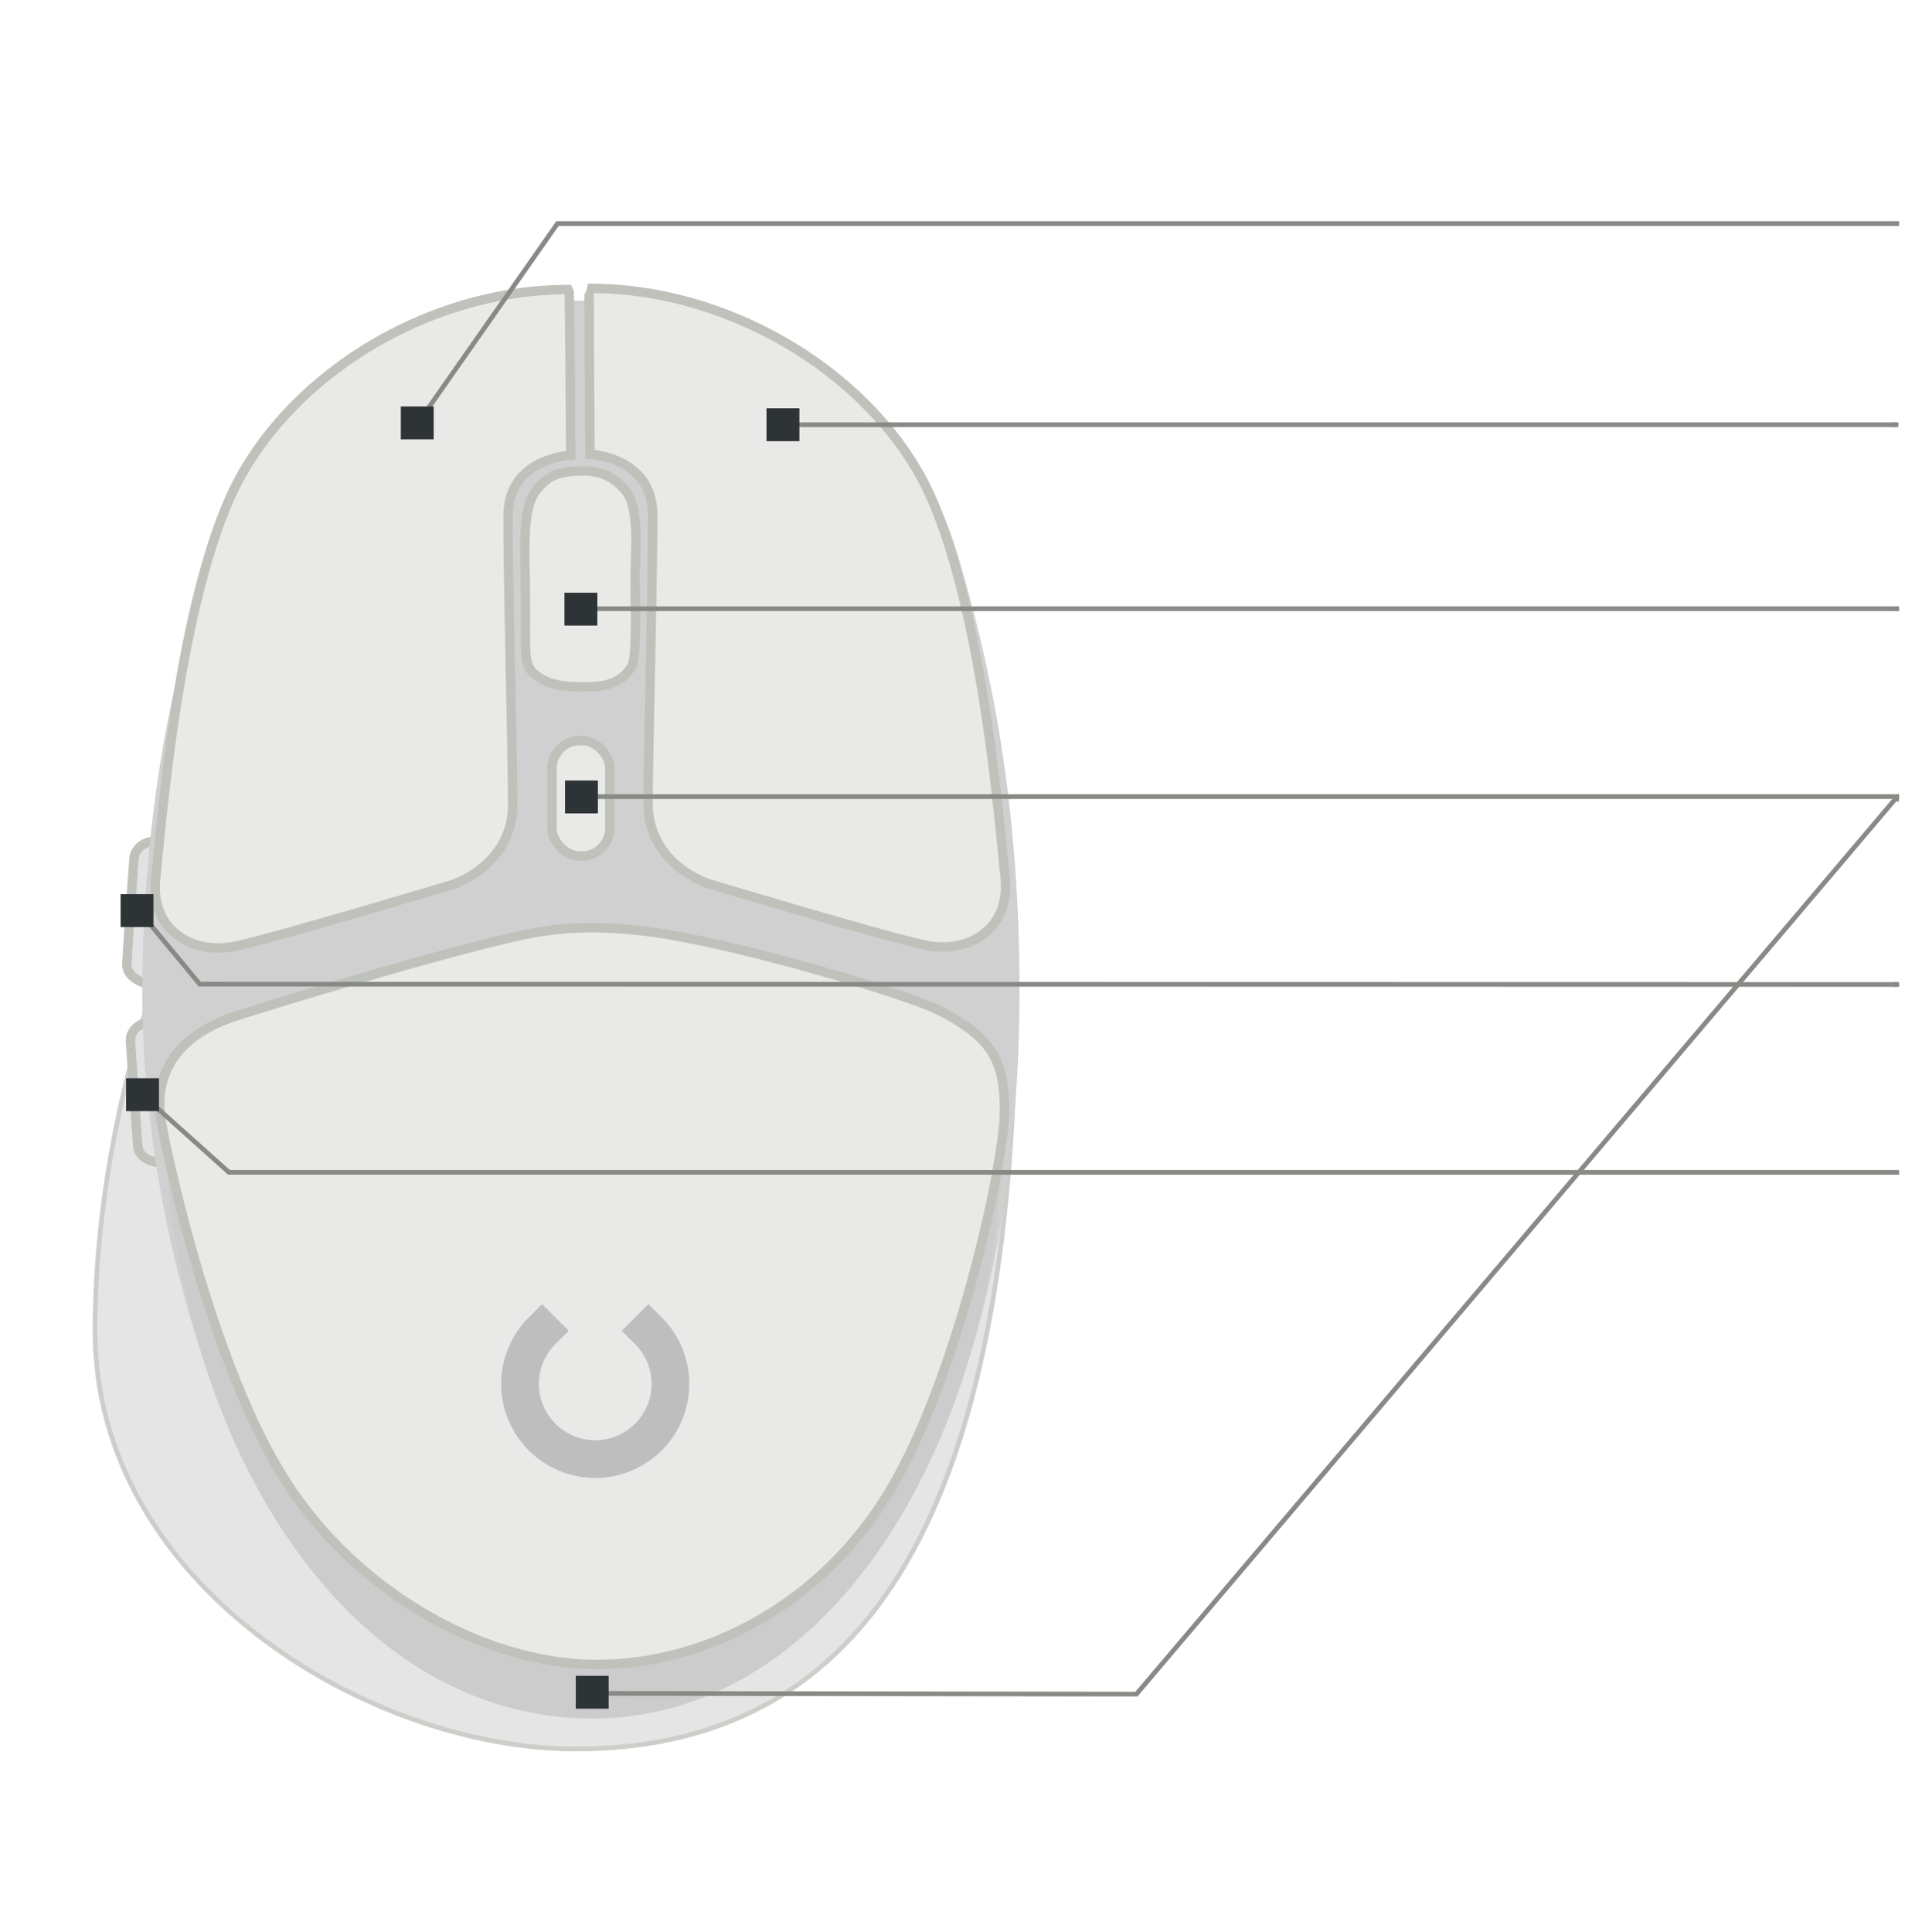 <?xml version="1.0" encoding="UTF-8" standalone="no"?>
<!-- Created with Inkscape (http://www.inkscape.org/) -->

<svg
   width="409.208"
   height="411.271"
   viewBox="0 0 409.208 411.271"
   version="1.1"
   id="svg8"
   inkscape:version="1.3.2 (091e20ef0f, 2023-11-25)"
   sodipodi:docname="logitech-g705.svg"
   xml:space="preserve"
   xmlns:inkscape="http://www.inkscape.org/namespaces/inkscape"
   xmlns:sodipodi="http://sodipodi.sourceforge.net/DTD/sodipodi-0.dtd"
   xmlns="http://www.w3.org/2000/svg"
   xmlns:svg="http://www.w3.org/2000/svg"
   xmlns:rdf="http://www.w3.org/1999/02/22-rdf-syntax-ns#"
   xmlns:cc="http://creativecommons.org/ns#"
   xmlns:dc="http://purl.org/dc/elements/1.1/"><defs
     id="defs2" /><sodipodi:namedview
     id="base"
     pagecolor="#ffffff"
     bordercolor="#666666"
     borderopacity="1.0"
     inkscape:pageopacity="0.0"
     inkscape:pageshadow="2"
     inkscape:zoom="0.99999996"
     inkscape:cx="228.00001"
     inkscape:cy="220.50001"
     inkscape:document-units="px"
     inkscape:current-layer="led0-path"
     inkscape:document-rotation="0"
     showgrid="false"
     units="px"
     borderlayer="true"
     inkscape:showpageshadow="false"
     inkscape:pagecheckerboard="false"
     showguides="true"
     inkscape:window-width="1280"
     inkscape:window-height="731"
     inkscape:window-x="0"
     inkscape:window-y="0"
     inkscape:window-maximized="1"
     fit-margin-top="20"
     fit-margin-left="20"
     fit-margin-bottom="20"
     fit-margin-right="0"
     inkscape:deskcolor="#505050"><inkscape:grid
       type="xygrid"
       id="grid956"
       originx="-68.792"
       originy="1.277"
       spacingy="1"
       spacingx="1"
       units="px"
       visible="false" /></sodipodi:namedview><g
     inkscape:groupmode="layer"
     id="Device"
     inkscape:label="Device"><path
       style="opacity:1;fill:#e5e5e5;fill-opacity:1;stroke:#cccfc9;stroke-opacity:1"
       d="M 122.463,372.371 C 78.16,372.311 20.363,337.133 20.244,283.664 c -0.119,-53.469 22.154,-98.684 22.154,-98.684 0,0 173.91,-28.035 173.854,25.297 -0.109,103.537 -26.932,162.176 -93.789,162.094 z"
       id="path2"
       sodipodi:nodetypes="cscsc"
       inkscape:label="bottom" /><path
       style="fill:#e2e2e2;stroke:#bfc2bb;stroke-width:2;stroke-dasharray:none;stroke-opacity:1;fill-opacity:1"
       d="m 31.825,217.552 c -2.089,0.222 -4.193,1.848 -4.039,4.181 0.154,2.333 1.26,18.956 1.556,22.297 0.296,3.341 4.841,3.505 4.841,3.505 z"
       id="button3"
       sodipodi:nodetypes="csscc"
       inkscape:label="button back" /><path
       style="opacity:1;fill:#e2e2e2;fill-opacity:1;stroke:#bfc2bb;stroke-width:2;stroke-dasharray:none;stroke-opacity:1"
       d="m 33.042,179.131 c -2.1,-0.067 -4.35,1.374 -4.517,3.706 -0.168,2.332 -1.353,18.95 -1.519,22.299 -0.166,3.35 4.425,4.372 4.425,4.372 z"
       id="button4"
       sodipodi:nodetypes="csscc"
       inkscape:label="button forward" /><path
       style="opacity:1;fill:#d0d0d0;fill-opacity:1"
       d="M 123.272,64.017 C 75.997,64.202 54.9,93.076 48.42,109.59 38.26,135.481 30.741,167.59 30.305,209.1 c -0.437,41.51 11.686,86.587 27.635,112.902 15.949,26.315 39.017,42.089 63.479,42.33 28.476,0.281 51.273,-11.496 69.354,-40.068 17.915,-28.31 26.651,-70.92 26.281,-116.284 -0.331,-40.64 -6.85,-68.278 -12.747,-88.516 -6.185,-21.227 -23.462,-55.673 -81.034,-55.447 z"
       id="path1"
       sodipodi:nodetypes="sszzsssss"
       inkscape:label="body" /><path
       id="led0"
       style="opacity:1;fill:#cccccc;fill-opacity:1"
       inkscape:label="leds"
       d="M 213.688 239.588 C 212.343 254.314 202.913 294.792 189.518 317.27 C 175.06 341.528 150.201 354.575 126.566 354.375 C 102.932 354.175 75.744 338.898 60.662 315.072 C 46.747 293.089 37.718 255.611 35.025 242.336 C 38.707 311.93 76.182 366.284 126.594 365.879 C 178.349 365.463 212.771 304.722 213.688 239.588 z " /><path
       style="fill:#e9e9e7;fill-opacity:1;stroke:#bfc2bb;stroke-width:2;stroke-dasharray:none;stroke-opacity:1"
       d="m 96.388,188.324 c 7.899,-2.987 12.74,-9.291 12.757,-16.798 0.024,-10.039 -1.055,-49.591 -0.975,-61.823 0.08,-12.232 13.342,-12.787 13.342,-12.787 0,0 -0.216,-35.121 -0.367,-35.273 -31.559,-0.041 -61.408,19.759 -72.348,44.715 -11.072,25.259 -14.513,69.897 -15.665,80.725 -1.152,10.828 7.759,16.408 17.237,14.31 9.479,-2.098 46.019,-13.068 46.019,-13.068 z"
       id="button0"
       sodipodi:nodetypes="cssccsssc"
       inkscape:label="left button" /><path
       style="fill:#e9e9e7;fill-opacity:1;stroke:#bfc2bb;stroke-width:2;stroke-dasharray:none;stroke-opacity:1"
       d="m 150.742,188.114 c -7.899,-2.987 -12.74,-9.291 -12.757,-16.798 -0.024,-10.039 1.055,-49.591 0.975,-61.823 -0.08,-12.232 -13.342,-12.787 -13.342,-12.787 0,0 -0.254,-35.276 -0.175,-35.316 31.559,-0.041 61.95,19.801 72.89,44.757 11.072,25.259 14.513,69.897 15.665,80.725 1.152,10.828 -7.759,16.408 -17.237,14.31 -9.479,-2.098 -46.019,-13.068 -46.019,-13.068 z"
       id="button1"
       sodipodi:nodetypes="cssccsssc"
       inkscape:label="right button" /><path
       style="fill:#e9e9e7;fill-opacity:1;stroke:#bfc2bb;stroke-width:2;stroke-dasharray:none;stroke-opacity:1"
       d="m 111.809,122.687 c 0.292,14.819 -0.566,18.276 1.52,20.374 2.768,2.784 6.738,3.235 11.315,3.173 4.577,-0.062 7.459,-0.747 9.79,-4.227 1.353,-2.02 0.701,-15.9 0.782,-19.955 0.081,-4.055 1.004,-14.055 -2.03,-17.59 -2.216,-2.581 -4.948,-4.334 -9.371,-4.2 -4.423,0.134 -7.073,0.691 -9.762,4.279 -2.518,3.359 -2.419,10.408 -2.243,18.145 z"
       id="button2"
       sodipodi:nodetypes="csssssssc"
       inkscape:label="scrolling wheel" /><rect
       style="fill:#e9e9e7;fill-opacity:1;stroke:#bfc2bb;stroke-width:2;stroke-dasharray:none;stroke-opacity:1"
       id="button5"
       width="12.311"
       height="24.594"
       x="117.52"
       y="157.668"
       ry="5.963"
       inkscape:label="dpi button" /><path
       style="display:inline;fill:#e9e9e7;fill-opacity:1;stroke:#bfc2bb;stroke-width:2;stroke-dasharray:none;stroke-opacity:1"
       d="m 114.389,198.476 c -12.744,2.079 -54.773,14.802 -64.131,17.84 -11.673,3.789 -17.924,11.468 -15.858,22.898 1.74,9.624 11.18,52.033 26.262,75.858 15.082,23.825 42.268,39.103 65.903,39.304 23.634,0.2 48.495,-12.848 62.952,-37.106 14.457,-24.259 24.315,-69.545 24.352,-80.725 0.036,-11.181 -3.093,-15.727 -13.516,-21.219 -6.773,-3.569 -42.355,-14.093 -60.408,-16.718 -9.724,-1.414 -17.542,-1.438 -25.557,-0.131 z"
       id="path5"
       sodipodi:nodetypes="ssszssssss"
       inkscape:label="plate" /><path
       style="color:#000000;display:inline;overflow:visible;vector-effect:none;fill:none;fill-opacity:1;stroke:#bebebe;stroke-width:8.028;stroke-linecap:square;stroke-linejoin:bevel;stroke-miterlimit:4;stroke-dasharray:none;stroke-opacity:1"
       id="logo"
       sodipodi:type="arc"
       sodipodi:cx="-294.64468"
       sodipodi:cy="126.73272"
       sodipodi:rx="16.005981"
       sodipodi:ry="16.005981"
       sodipodi:start="0.78539816"
       sodipodi:end="5.4977871"
       sodipodi:arc-type="arc"
       d="m -283.327,138.051 a 16.006,16.006 0 0 1 -22.636,0 16.006,16.006 0 0 1 0,-22.636 16.006,16.006 0 0 1 22.636,0"
       sodipodi:open="true"
       transform="rotate(-90)"
       inkscape:label="logo" /></g><g
     inkscape:groupmode="layer"
     id="Buttons"
     inkscape:label="Buttons"
     style="display:inline"
     transform="translate(-73.659,33.096)"><g
       id="button1-path"
       inkscape:label="button1"
       transform="translate(-0.144,6.828)"><path
         sodipodi:nodetypes="cc"
         style="color:#000000;overflow:visible;opacity:1;vector-effect:none;fill:none;fill-opacity:1;stroke:#888a85;stroke-width:1;stroke-linecap:square;stroke-linejoin:miter;stroke-miterlimit:4;stroke-dasharray:none;stroke-dashoffset:0;stroke-opacity:1;marker:none;marker-start:none;marker-mid:none;marker-end:none;paint-order:normal"
         d="M 242.948,50.506 H 477"
         id="path958"
         inkscape:connector-curvature="0" /><rect
         style="color:#000000;overflow:visible;opacity:1;vector-effect:none;fill:#2e3436;fill-opacity:1;stroke:none;stroke-width:2;stroke-linecap:square;stroke-linejoin:miter;stroke-miterlimit:4;stroke-dasharray:none;stroke-dashoffset:0;stroke-opacity:1;marker:none;marker-start:none;marker-mid:none;marker-end:none;paint-order:normal"
         id="rect968"
         width="7"
         height="7"
         x="237"
         y="47.006" /><rect
         inkscape:label="#rect867"
         style="color:#000000;text-align:start;overflow:visible;vector-effect:none;fill:#888a85;fill-opacity:1;stroke:none;stroke-linecap:round"
         id="button1-leader"
         width="1"
         height="1"
         x="477"
         y="50.006" /></g><g
       id="button0-path"
       inkscape:label="button0"
       transform="translate(0,-116)"><path
         sodipodi:nodetypes="ccc"
         inkscape:connector-curvature="0"
         id="path960"
         d="m 477,130.506 -284.648,0 -29.695,42.43"
         style="color:#000000;overflow:visible;opacity:1;vector-effect:none;fill:none;fill-opacity:1;stroke:#888a85;stroke-width:1;stroke-linecap:square;stroke-linejoin:miter;stroke-miterlimit:4;stroke-dasharray:none;stroke-dashoffset:0;stroke-opacity:1;marker:none;marker-start:none;marker-mid:none;marker-end:none;paint-order:normal" /><rect
         y="169.444"
         x="158.998"
         height="7"
         width="7"
         id="rect970"
         style="color:#000000;overflow:visible;opacity:1;vector-effect:none;fill:#2e3436;fill-opacity:1;stroke:none;stroke-width:2;stroke-linecap:square;stroke-linejoin:miter;stroke-miterlimit:4;stroke-dasharray:none;stroke-dashoffset:0;stroke-opacity:1;marker:none;marker-start:none;marker-mid:none;marker-end:none;paint-order:normal" /><rect
         inkscape:label="#rect871"
         style="color:#000000;text-align:start;overflow:visible;vector-effect:none;fill:#888a85;fill-opacity:1;stroke:none;stroke-linecap:round"
         id="button0-leader"
         width="1"
         height="1"
         x="477"
         y="130.006" /></g><g
       id="button4-path"
       inkscape:label="button4"
       transform="translate(0,-34)"><path
         sodipodi:nodetypes="ccc"
         inkscape:connector-curvature="0"
         id="path964"
         d="M 102.717,194.188 116.192,210.443 477,210.506"
         style="color:#000000;overflow:visible;opacity:1;vector-effect:none;fill:none;fill-opacity:1;stroke:#888a85;stroke-width:1;stroke-linecap:square;stroke-linejoin:miter;stroke-miterlimit:4;stroke-dasharray:none;stroke-dashoffset:0;stroke-opacity:1;marker:none;marker-start:none;marker-mid:none;marker-end:none;paint-order:normal" /><rect
         inkscape:label="#rect875"
         style="color:#000000;text-align:start;overflow:visible;vector-effect:none;fill:#888a85;fill-opacity:1;stroke:none;stroke-linecap:round"
         id="button4-leader"
         width="1"
         height="1"
         x="477"
         y="210.006" /><rect
         y="191.279"
         x="99.334"
         height="7"
         width="7"
         id="rect974"
         style="color:#000000;overflow:visible;opacity:1;vector-effect:none;fill:#2e3436;fill-opacity:1;stroke:none;stroke-width:2;stroke-linecap:square;stroke-linejoin:miter;stroke-miterlimit:4;stroke-dasharray:none;stroke-dashoffset:0;stroke-opacity:1;marker:none;marker-start:none;marker-mid:none;marker-end:none;paint-order:normal" /></g><g
       id="button2-path"
       inkscape:label="button2"
       transform="translate(0,6)"><rect
         inkscape:label="#rect869"
         y="90.006"
         x="477"
         height="1"
         width="1"
         id="button2-leader"
         style="color:#000000;text-align:start;overflow:visible;vector-effect:none;fill:#888a85;fill-opacity:1;stroke:none;stroke-linecap:round" /><path
         style="color:#000000;overflow:visible;opacity:1;vector-effect:none;fill:none;fill-opacity:1;stroke:#888a85;stroke-width:1;stroke-linecap:square;stroke-linejoin:miter;stroke-miterlimit:4;stroke-dasharray:none;stroke-dashoffset:0;stroke-opacity:1;marker:none;marker-start:none;marker-mid:none;marker-end:none;paint-order:normal"
         d="M 197.964,90.506 H 477"
         id="path908"
         inkscape:connector-curvature="0"
         sodipodi:nodetypes="cc" /><rect
         style="color:#000000;overflow:visible;opacity:1;vector-effect:none;fill:#2e3436;fill-opacity:1;stroke:none;stroke-width:2;stroke-linecap:square;stroke-linejoin:miter;stroke-miterlimit:4;stroke-dasharray:none;stroke-dashoffset:0;stroke-opacity:1;marker:none;marker-start:none;marker-mid:none;marker-end:none;paint-order:normal"
         id="rect910"
         width="7"
         height="7"
         x="193.836"
         y="87.091" /></g><g
       id="button3-path"
       inkscape:label="button3"
       transform="translate(0,-34)"><path
         sodipodi:nodetypes="ccc"
         style="color:#000000;overflow:visible;opacity:1;vector-effect:none;fill:none;fill-opacity:1;stroke:#888a85;stroke-width:1;stroke-linecap:square;stroke-linejoin:miter;stroke-miterlimit:4;stroke-dasharray:none;stroke-dashoffset:0;stroke-opacity:1;marker:none;marker-start:none;marker-mid:none;marker-end:none;paint-order:normal"
         d="m 104.206,234.215 18.199,16.291 H 477"
         id="path966"
         inkscape:connector-curvature="0" /><rect
         style="color:#000000;overflow:visible;opacity:1;vector-effect:none;fill:#2e3436;fill-opacity:1;stroke:none;stroke-width:2;stroke-linecap:square;stroke-linejoin:miter;stroke-miterlimit:4;stroke-dasharray:none;stroke-dashoffset:0;stroke-opacity:1;marker:none;marker-start:none;marker-mid:none;marker-end:none;paint-order:normal"
         id="rect976"
         width="7"
         height="7"
         x="100.506"
         y="230.47" /><rect
         y="250.006"
         x="477"
         height="1"
         width="1"
         id="button3-leader"
         style="color:#000000;text-align:start;overflow:visible;vector-effect:none;fill:#888a85;fill-opacity:1;stroke:none;stroke-linecap:round"
         inkscape:label="#rect875" /></g><g
       id="button5-path"
       inkscape:label="button5"
       transform="translate(0,-34)"><path
         style="color:#000000;overflow:visible;opacity:1;vector-effect:none;fill:none;fill-opacity:1;stroke:#888a85;stroke-width:1;stroke-linecap:square;stroke-linejoin:miter;stroke-miterlimit:4;stroke-dasharray:none;stroke-dashoffset:0;stroke-opacity:1;marker:none;marker-start:none;marker-mid:none;marker-end:none;paint-order:normal"
         d="M 476.551,170.506 H 196.898"
         id="path51"
         inkscape:connector-curvature="0"
         sodipodi:nodetypes="cc" /><rect
         style="color:#000000;overflow:visible;opacity:1;vector-effect:none;fill:#2e3436;fill-opacity:1;stroke:none;stroke-width:2;stroke-linecap:square;stroke-linejoin:miter;stroke-miterlimit:4;stroke-dasharray:none;stroke-dashoffset:0;stroke-opacity:1;marker:none;marker-start:none;marker-mid:none;marker-end:none;paint-order:normal"
         id="rect53"
         width="7"
         height="7"
         x="193.955"
         y="167.081" /><rect
         y="170"
         x="477"
         height="1"
         width="1"
         id="button5-leader"
         style="color:#000000;text-align:start;overflow:visible;vector-effect:none;fill:#888a85;fill-opacity:1;stroke:none;stroke-linecap:round"
         inkscape:label="#rect871" /></g></g><g
     inkscape:groupmode="layer"
     id="LEDs"
     inkscape:label="LEDs"
     style="display:inline"
     transform="translate(-68.792,9.994)"><g
       id="led0-path"
       inkscape:label="led0"
       transform="translate(-5.364,-5.964)"
       style="display:inline"><path
         sodipodi:nodetypes="ccc"
         style="color:#000000;display:inline;overflow:visible;opacity:1;vector-effect:none;fill:none;fill-opacity:1;stroke:#888a85;stroke-width:1;stroke-linecap:square;stroke-linejoin:miter;stroke-miterlimit:4;stroke-dasharray:none;stroke-dashoffset:0;stroke-opacity:1;marker:none;marker-start:none;marker-mid:none;marker-end:none;paint-order:normal"
         d="M 477.78,165.957 316.116,356.659 200.869,356.506"
         id="path4525"
         inkscape:connector-curvature="0" /><rect
         style="color:#000000;text-align:start;display:inline;overflow:visible;vector-effect:none;fill:#888a85;fill-opacity:1;stroke:none;stroke-linecap:round"
         id="led0-leader"
         width="1"
         height="1"
         x="477.462"
         y="165.59"
         inkscape:label="#rect881" /><rect
         style="color:#000000;display:inline;overflow:visible;opacity:1;vector-effect:none;fill:#2e3436;fill-opacity:1;stroke:none;stroke-width:2;stroke-linecap:square;stroke-linejoin:miter;stroke-miterlimit:4;stroke-dasharray:none;stroke-dashoffset:0;stroke-opacity:1;marker:none;marker-start:none;marker-mid:none;marker-end:none;paint-order:normal"
         id="rect4544"
         width="7"
         height="7"
         x="196.74"
         y="352.766" /></g></g></svg>
